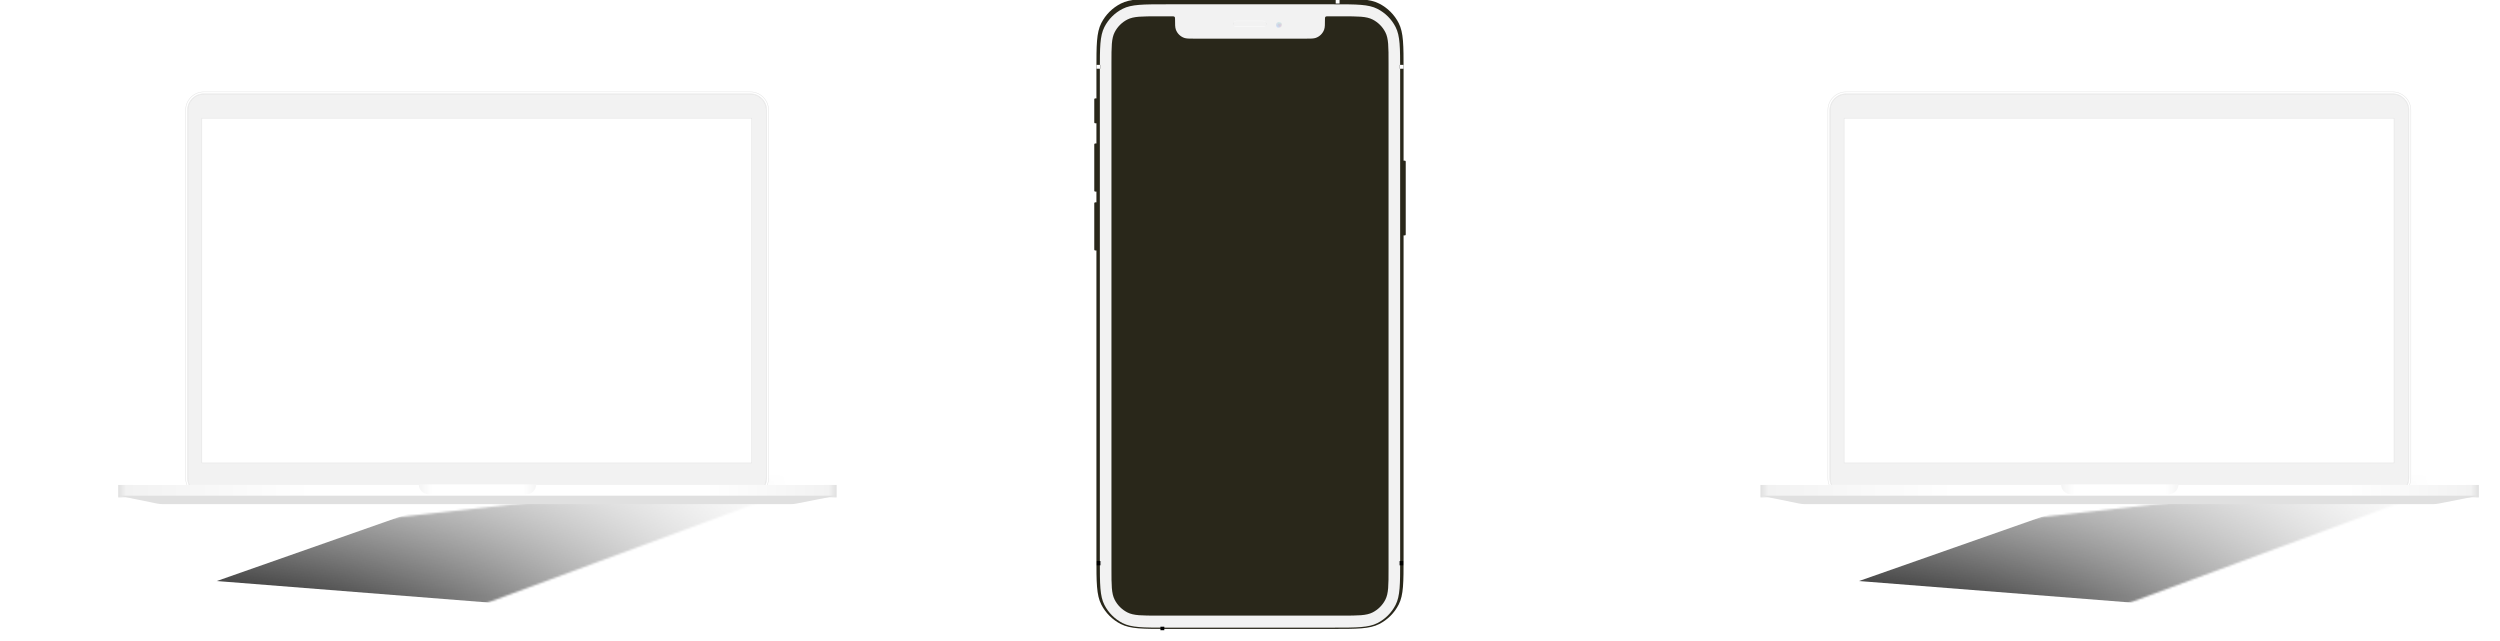 <svg width="1248" height="320" viewBox="0 0 1248 320" fill="none" xmlns="http://www.w3.org/2000/svg">
<mask id="mask0_2_1564" style="mask-type:alpha" maskUnits="userSpaceOnUse" x="-1" y="232" width="429" height="101">
<path fill-rule="evenodd" clip-rule="evenodd" d="M427.802 232.667L-0.012 280.274L156.703 332.898L427.802 232.667Z" fill="url(#paint0_radial_2_1564)"/>
</mask>
<g mask="url(#mask0_2_1564)">
<g filter="url(#filter0_f_2_1564)">
<path d="M429.86 177.084L108.196 290.052L425.486 315.142L429.86 177.084Z" fill="url(#paint1_radial_2_1564)"/>
</g>
</g>
<path d="M101.76 47.048L374.585 47.048C378.95 47.048 382.49 50.587 382.49 54.952V238.716C382.49 243.081 378.95 246.619 374.585 246.62H101.76C97.395 246.62 93.856 243.081 93.856 238.716L93.856 54.952C93.856 50.587 97.395 47.048 101.76 47.048ZM100.758 231.108H375.29V58.997L100.758 58.997L100.758 231.108Z" fill="#F2F2F2" stroke="#E0E0E0" stroke-width="0.223"/>
<path d="M101.76 247.807L374.585 247.807C379.597 247.807 383.676 243.729 383.676 238.716V54.952C383.676 49.939 379.597 45.861 374.585 45.861H101.76C96.747 45.861 92.669 49.939 92.668 54.952L92.668 238.716C92.669 243.729 96.747 247.807 101.76 247.807ZM101.76 246.843C97.279 246.843 93.633 243.197 93.633 238.716L93.633 54.952C93.633 50.471 97.279 46.826 101.76 46.826H374.585C379.067 46.826 382.712 50.471 382.712 54.952V238.716C382.712 243.197 379.067 246.843 374.585 246.843H101.76Z" fill="white" stroke="#E0E0E0" stroke-width="0.223"/>
<path d="M417.631 248.324H59.011V242.093H417.631V248.324Z" fill="url(#paint2_linear_2_1564)"/>
<g filter="url(#filter1_i_2_1564)">
<path d="M397.52 252.288C396.613 252.467 395.69 252.557 394.764 252.557L81.24 252.557C80.286 252.557 79.333 252.461 78.398 252.271L59.011 248.324L417.631 248.324L397.52 252.288Z" fill="#E0E0E0"/>
</g>
<g filter="url(#filter2_ii_2_1564)">
<path d="M213.972 246.731L262.78 246.731C265.498 246.731 267.702 244.528 267.702 241.809L209.051 241.809C209.051 244.528 211.254 246.731 213.972 246.731Z" fill="url(#paint3_linear_2_1564)"/>
</g>
<g filter="url(#filter3_ii_2_1564)">
<path d="M547.333 35.685C547.333 23.194 547.333 16.949 549.763 12.178C551.902 7.981 555.314 4.569 559.51 2.431C564.281 -3.14916e-07 570.527 -4.24056e-07 583.018 -6.42335e-07L664.982 -2.07466e-06C677.473 -2.29294e-06 683.719 -2.40208e-06 688.49 2.431C692.686 4.569 696.098 7.981 698.237 12.178C700.667 16.949 700.667 23.194 700.667 35.685L700.667 80.849L701.311 80.849C701.548 80.849 701.74 81.041 701.74 81.278L701.74 117.736C701.74 117.972 701.548 118.164 701.311 118.164L700.667 118.164L700.667 278.92C700.667 291.411 700.667 297.656 698.237 302.427C696.098 306.624 692.686 310.036 688.49 312.174C683.719 314.605 677.473 314.605 664.982 314.605L583.018 314.605C570.527 314.605 564.281 314.605 559.51 312.174C555.314 310.036 551.902 306.624 549.763 302.427C547.333 297.656 547.333 291.411 547.333 278.92L547.333 125.67L546.689 125.67C546.452 125.67 546.26 125.478 546.26 125.241L546.26 102.08C546.26 101.843 546.452 101.651 546.689 101.651L547.333 101.651L547.333 96.29L546.689 96.29C546.452 96.29 546.26 96.098 546.26 95.861L546.26 72.7C546.26 72.463 546.452 72.271 546.689 72.271L547.333 72.271L547.333 62.192L546.689 62.192C546.452 62.192 546.26 62 546.26 61.763L546.26 50.182C546.26 49.946 546.452 49.753 546.689 49.753L547.333 49.753L547.333 35.685Z" fill="#29271A"/>
</g>
<g filter="url(#filter4_i_2_1564)">
<path fill-rule="evenodd" clip-rule="evenodd" d="M551.316 13.074C549.048 17.524 549.048 23.349 549.048 34.999V279.606C549.048 291.256 549.048 297.081 551.316 301.531C553.31 305.445 556.492 308.627 560.406 310.622C564.856 312.889 570.681 312.889 582.332 312.889H665.669C677.319 312.889 683.144 312.889 687.594 310.622C691.508 308.627 694.69 305.445 696.685 301.531C698.952 297.081 698.952 291.256 698.952 279.606V34.999C698.952 23.349 698.952 17.524 696.685 13.074C694.69 9.16 691.508 5.977 687.594 3.983C683.144 1.716 677.319 1.716 665.669 1.716L582.332 1.716C570.681 1.716 564.856 1.716 560.406 3.983C556.492 5.977 553.31 9.16 551.316 13.074ZM554.838 31.053C554.838 22.886 554.838 18.802 556.428 15.683C557.826 12.939 560.057 10.708 562.801 9.31C565.92 7.72 570.004 7.72 578.171 7.72H585.339C585.694 7.72 585.871 7.72 586.013 7.772C586.252 7.859 586.439 8.047 586.526 8.285C586.578 8.427 586.578 8.604 586.578 8.959C586.578 11.8 586.578 13.22 586.992 14.357C587.685 16.263 589.187 17.764 591.093 18.458C592.23 18.872 593.65 18.872 596.49 18.872L651.51 18.872C654.35 18.872 655.77 18.872 656.907 18.458C658.813 17.764 660.315 16.263 661.009 14.357C661.422 13.22 661.422 11.8 661.422 8.959C661.422 8.604 661.422 8.427 661.474 8.285C661.561 8.047 661.749 7.859 661.987 7.772C662.129 7.72 662.306 7.72 662.661 7.72L669.829 7.72C677.996 7.72 682.08 7.72 685.199 9.31C687.943 10.708 690.174 12.939 691.572 15.683C693.162 18.802 693.162 22.886 693.162 31.053V283.552C693.162 291.719 693.162 295.803 691.572 298.922C690.174 301.666 687.943 303.897 685.199 305.295C682.08 306.884 677.996 306.884 669.829 306.884H578.171C570.004 306.884 565.92 306.884 562.801 305.295C560.057 303.897 557.826 301.666 556.428 298.922C554.838 295.803 554.838 291.719 554.838 283.552V31.053Z" fill="#F2F2F2"/>
</g>
<g filter="url(#filter5_dii_2_1564)">
<path d="M615.744 11.795C615.744 10.966 616.416 10.294 617.245 10.294L630.97 10.294C631.799 10.294 632.471 10.966 632.471 11.795C632.471 12.624 631.799 13.296 630.97 13.296L617.245 13.296C616.416 13.296 615.744 12.624 615.744 11.795Z" fill="#F2F2F2"/>
<path d="M617.244 10.401L630.97 10.401C631.739 10.401 632.364 11.025 632.364 11.794C632.364 12.564 631.739 13.189 630.97 13.189L617.244 13.189C616.475 13.188 615.851 12.564 615.851 11.794C615.851 11.025 616.475 10.401 617.244 10.401Z" stroke="url(#paint4_linear_2_1564)" stroke-width="0.214"/>
</g>
<g filter="url(#filter6_dii_2_1564)">
<path d="M635.902 11.795C635.902 10.137 637.246 8.793 638.905 8.793C640.563 8.793 641.907 10.137 641.907 11.795C641.907 13.453 640.563 14.797 638.905 14.797C637.246 14.797 635.902 13.453 635.902 11.795Z" fill="#F2F2F2"/>
</g>
<g filter="url(#filter7_i_2_1564)">
<path d="M640.406 11.795C640.406 10.966 639.734 10.294 638.905 10.294C638.076 10.294 637.403 10.966 637.403 11.795C637.403 12.624 638.076 13.296 638.905 13.296C639.734 13.296 640.406 12.624 640.406 11.795Z" fill="url(#paint5_radial_2_1564)"/>
<path d="M640.406 11.795C640.406 10.966 639.734 10.294 638.905 10.294C638.076 10.294 637.403 10.966 637.403 11.795C637.403 12.624 638.076 13.296 638.905 13.296C639.734 13.296 640.406 12.624 640.406 11.795Z" fill="url(#paint6_radial_2_1564)" fill-opacity="0.17"/>
<path d="M640.406 11.795C640.406 10.966 639.734 10.294 638.905 10.294C638.076 10.294 637.403 10.966 637.403 11.795C637.403 12.624 638.076 13.296 638.905 13.296C639.734 13.296 640.406 12.624 640.406 11.795Z" fill="url(#paint7_radial_2_1564)" fill-opacity="0.23"/>
</g>
<g style="mix-blend-mode:overlay">
<rect width="1.929" height="2.358" transform="matrix(1 8.58442e-07 8.58442e-07 1 666.784 0)" fill="url(#paint8_linear_2_1564)"/>
</g>
<g style="mix-blend-mode:overlay">
<rect width="1.929" height="2.358" transform="matrix(-1 1.04697e-06 1.2355e-06 -1 581.216 314.605)" fill="url(#paint9_linear_2_1564)"/>
</g>
<g style="mix-blend-mode:overlay">
<rect width="1.929" height="2.358" transform="matrix(1.1031e-06 1 -1 -1.20743e-06 700.668 32.383)" fill="url(#paint10_linear_2_1564)"/>
</g>
<g style="mix-blend-mode:overlay">
<rect width="2.144" height="2.358" transform="matrix(1.55642e-06 -1 1 -1.29163e-06 547.547 282.222)" fill="url(#paint11_linear_2_1564)"/>
</g>
<g style="mix-blend-mode:overlay">
<rect width="1.929" height="2.358" transform="matrix(1.20743e-06 1 1 1.1031e-06 547.333 32.383)" fill="url(#paint12_linear_2_1564)"/>
</g>
<g style="mix-blend-mode:overlay">
<rect width="2.144" height="2.358" transform="matrix(1.48016e-06 -1 -1 1.39596e-06 700.453 282.222)" fill="url(#paint13_linear_2_1564)"/>
</g>
<mask id="mask1_2_1564" style="mask-type:alpha" maskUnits="userSpaceOnUse" x="819" y="232" width="429" height="101">
<path fill-rule="evenodd" clip-rule="evenodd" d="M1247.61 232.667L819.799 280.274L976.514 332.898L1247.61 232.667Z" fill="url(#paint14_radial_2_1564)"/>
</mask>
<g mask="url(#mask1_2_1564)">
<g filter="url(#filter8_f_2_1564)">
<path d="M1249.67 177.084L928.007 290.052L1245.3 315.142L1249.67 177.084Z" fill="url(#paint15_radial_2_1564)"/>
</g>
</g>
<path d="M921.571 47.048L1194.4 47.048C1198.76 47.048 1202.3 50.587 1202.3 54.952V238.716C1202.3 243.081 1198.76 246.619 1194.4 246.62H921.571C917.206 246.62 913.667 243.081 913.667 238.716V54.952C913.667 50.587 917.206 47.048 921.571 47.048ZM920.569 231.108H1195.1V58.997L920.569 58.997V231.108Z" fill="#F2F2F2" stroke="#E0E0E0" stroke-width="0.223"/>
<path d="M921.571 247.807L1194.4 247.807C1199.41 247.807 1203.49 243.729 1203.49 238.716V54.952C1203.49 49.939 1199.41 45.861 1194.4 45.861H921.571C916.558 45.861 912.48 49.939 912.48 54.952L912.48 238.716C912.48 243.729 916.558 247.807 921.571 247.807ZM921.571 246.843C917.09 246.843 913.444 243.197 913.444 238.716V54.952C913.444 50.471 917.09 46.826 921.571 46.826H1194.4C1198.88 46.826 1202.52 50.471 1202.52 54.952V238.716C1202.52 243.197 1198.88 246.843 1194.4 246.843H921.571Z" fill="white" stroke="#E0E0E0" stroke-width="0.223"/>
<path d="M1237.44 248.324H878.822V242.093H1237.44V248.324Z" fill="url(#paint16_linear_2_1564)"/>
<g filter="url(#filter9_i_2_1564)">
<path d="M1217.33 252.288C1216.42 252.467 1215.5 252.557 1214.58 252.557L901.051 252.557C900.097 252.557 899.144 252.461 898.209 252.271L878.822 248.324L1237.44 248.324L1217.33 252.288Z" fill="#E0E0E0"/>
</g>
<g filter="url(#filter10_ii_2_1564)">
<path d="M1033.78 246.731L1082.59 246.731C1085.31 246.731 1087.51 244.528 1087.51 241.809L1028.86 241.809C1028.86 244.528 1031.07 246.731 1033.78 246.731Z" fill="url(#paint17_linear_2_1564)"/>
</g>
<defs>
<filter id="filter0_f_2_1564" x="104.079" y="172.967" width="329.899" height="146.293" filterUnits="userSpaceOnUse" color-interpolation-filters="sRGB">
<feFlood flood-opacity="0" result="BackgroundImageFix"/>
<feBlend mode="normal" in="SourceGraphic" in2="BackgroundImageFix" result="shape"/>
<feGaussianBlur stdDeviation="2.058" result="effect1_foregroundBlur_2_1564"/>
</filter>
<filter id="filter1_i_2_1564" x="59.011" y="247.433" width="358.621" height="5.124" filterUnits="userSpaceOnUse" color-interpolation-filters="sRGB">
<feFlood flood-opacity="0" result="BackgroundImageFix"/>
<feBlend mode="normal" in="SourceGraphic" in2="BackgroundImageFix" result="shape"/>
<feColorMatrix in="SourceAlpha" type="matrix" values="0 0 0 0 0 0 0 0 0 0 0 0 0 0 0 0 0 0 127 0" result="hardAlpha"/>
<feOffset dy="-0.89"/>
<feGaussianBlur stdDeviation="0.89"/>
<feComposite in2="hardAlpha" operator="arithmetic" k2="-1" k3="1"/>
<feColorMatrix type="matrix" values="0 0 0 0 0.769 0 0 0 0 0.769 0 0 0 0 0.769 0 0 0 1 0"/>
<feBlend mode="normal" in2="shape" result="effect1_innerShadow_2_1564"/>
</filter>
<filter id="filter2_ii_2_1564" x="209.051" y="241.364" width="58.651" height="5.813" filterUnits="userSpaceOnUse" color-interpolation-filters="sRGB">
<feFlood flood-opacity="0" result="BackgroundImageFix"/>
<feBlend mode="normal" in="SourceGraphic" in2="BackgroundImageFix" result="shape"/>
<feColorMatrix in="SourceAlpha" type="matrix" values="0 0 0 0 0 0 0 0 0 0 0 0 0 0 0 0 0 0 127 0" result="hardAlpha"/>
<feOffset dy="0.445"/>
<feGaussianBlur stdDeviation="0.223"/>
<feComposite in2="hardAlpha" operator="arithmetic" k2="-1" k3="1"/>
<feColorMatrix type="matrix" values="0 0 0 0 0.95 0 0 0 0 0.95 0 0 0 0 0.95 0 0 0 1 0"/>
<feBlend mode="normal" in2="shape" result="effect1_innerShadow_2_1564"/>
<feColorMatrix in="SourceAlpha" type="matrix" values="0 0 0 0 0 0 0 0 0 0 0 0 0 0 0 0 0 0 127 0" result="hardAlpha"/>
<feOffset dy="-0.445"/>
<feGaussianBlur stdDeviation="0.89"/>
<feComposite in2="hardAlpha" operator="arithmetic" k2="-1" k3="1"/>
<feColorMatrix type="matrix" values="0 0 0 0 0.88 0 0 0 0 0.88 0 0 0 0 0.88 0 0 0 1 0"/>
<feBlend mode="normal" in2="effect1_innerShadow_2_1564" result="effect2_innerShadow_2_1564"/>
</filter>
<filter id="filter3_ii_2_1564" x="546.26" y="-0.429" width="155.479" height="315.891" filterUnits="userSpaceOnUse" color-interpolation-filters="sRGB">
<feFlood flood-opacity="0" result="BackgroundImageFix"/>
<feBlend mode="normal" in="SourceGraphic" in2="BackgroundImageFix" result="shape"/>
<feColorMatrix in="SourceAlpha" type="matrix" values="0 0 0 0 0 0 0 0 0 0 0 0 0 0 0 0 0 0 127 0" result="hardAlpha"/>
<feOffset dy="0.857"/>
<feGaussianBlur stdDeviation="0.429"/>
<feComposite in2="hardAlpha" operator="arithmetic" k2="-1" k3="1"/>
<feColorMatrix type="matrix" values="0 0 0 0 1 0 0 0 0 1 0 0 0 0 1 0 0 0 0.5 0"/>
<feBlend mode="normal" in2="shape" result="effect1_innerShadow_2_1564"/>
<feColorMatrix in="SourceAlpha" type="matrix" values="0 0 0 0 0 0 0 0 0 0 0 0 0 0 0 0 0 0 127 0" result="hardAlpha"/>
<feOffset dy="-1.5"/>
<feGaussianBlur stdDeviation="0.214"/>
<feComposite in2="hardAlpha" operator="arithmetic" k2="-1" k3="1"/>
<feColorMatrix type="matrix" values="0 0 0 0 0 0 0 0 0 0 0 0 0 0 0 0 0 0 0.15 0"/>
<feBlend mode="normal" in2="effect1_innerShadow_2_1564" result="effect2_innerShadow_2_1564"/>
</filter>
<filter id="filter4_i_2_1564" x="549.048" y="1.716" width="149.904" height="311.602" filterUnits="userSpaceOnUse" color-interpolation-filters="sRGB">
<feFlood flood-opacity="0" result="BackgroundImageFix"/>
<feBlend mode="normal" in="SourceGraphic" in2="BackgroundImageFix" result="shape"/>
<feColorMatrix in="SourceAlpha" type="matrix" values="0 0 0 0 0 0 0 0 0 0 0 0 0 0 0 0 0 0 127 0" result="hardAlpha"/>
<feOffset dy="0.429"/>
<feGaussianBlur stdDeviation="0.429"/>
<feComposite in2="hardAlpha" operator="arithmetic" k2="-1" k3="1"/>
<feColorMatrix type="matrix" values="0 0 0 0 0 0 0 0 0 0 0 0 0 0 0 0 0 0 0.15 0"/>
<feBlend mode="normal" in2="shape" result="effect1_innerShadow_2_1564"/>
</filter>
<filter id="filter5_dii_2_1564" x="614.564" y="9.543" width="18.443" height="5.04" filterUnits="userSpaceOnUse" color-interpolation-filters="sRGB">
<feFlood flood-opacity="0" result="BackgroundImageFix"/>
<feColorMatrix in="SourceAlpha" type="matrix" values="0 0 0 0 0 0 0 0 0 0 0 0 0 0 0 0 0 0 127 0" result="hardAlpha"/>
<feOffset dx="-0.322" dy="0.429"/>
<feGaussianBlur stdDeviation="0.429"/>
<feColorMatrix type="matrix" values="0 0 0 0 0 0 0 0 0 0 0 0 0 0 0 0 0 0 0.1 0"/>
<feBlend mode="normal" in2="BackgroundImageFix" result="effect1_dropShadow_2_1564"/>
<feBlend mode="normal" in="SourceGraphic" in2="effect1_dropShadow_2_1564" result="shape"/>
<feColorMatrix in="SourceAlpha" type="matrix" values="0 0 0 0 0 0 0 0 0 0 0 0 0 0 0 0 0 0 127 0" result="hardAlpha"/>
<feOffset dx="0.536" dy="-0.75"/>
<feGaussianBlur stdDeviation="0.429"/>
<feComposite in2="hardAlpha" operator="arithmetic" k2="-1" k3="1"/>
<feColorMatrix type="matrix" values="0 0 0 0 1 0 0 0 0 1 0 0 0 0 1 0 0 0 1 0"/>
<feBlend mode="normal" in2="shape" result="effect2_innerShadow_2_1564"/>
<feColorMatrix in="SourceAlpha" type="matrix" values="0 0 0 0 0 0 0 0 0 0 0 0 0 0 0 0 0 0 127 0" result="hardAlpha"/>
<feOffset dx="-0.429" dy="0.429"/>
<feGaussianBlur stdDeviation="0.322"/>
<feComposite in2="hardAlpha" operator="arithmetic" k2="-1" k3="1"/>
<feColorMatrix type="matrix" values="0 0 0 0 0 0 0 0 0 0 0 0 0 0 0 0 0 0 0.1 0"/>
<feBlend mode="normal" in2="effect2_innerShadow_2_1564" result="effect3_innerShadow_2_1564"/>
</filter>
<filter id="filter6_dii_2_1564" x="634.723" y="8.042" width="7.72" height="8.042" filterUnits="userSpaceOnUse" color-interpolation-filters="sRGB">
<feFlood flood-opacity="0" result="BackgroundImageFix"/>
<feColorMatrix in="SourceAlpha" type="matrix" values="0 0 0 0 0 0 0 0 0 0 0 0 0 0 0 0 0 0 127 0" result="hardAlpha"/>
<feOffset dx="-0.322" dy="0.429"/>
<feGaussianBlur stdDeviation="0.429"/>
<feColorMatrix type="matrix" values="0 0 0 0 0 0 0 0 0 0 0 0 0 0 0 0 0 0 0.1 0"/>
<feBlend mode="normal" in2="BackgroundImageFix" result="effect1_dropShadow_2_1564"/>
<feBlend mode="normal" in="SourceGraphic" in2="effect1_dropShadow_2_1564" result="shape"/>
<feColorMatrix in="SourceAlpha" type="matrix" values="0 0 0 0 0 0 0 0 0 0 0 0 0 0 0 0 0 0 127 0" result="hardAlpha"/>
<feOffset dx="0.536" dy="-0.75"/>
<feGaussianBlur stdDeviation="0.429"/>
<feComposite in2="hardAlpha" operator="arithmetic" k2="-1" k3="1"/>
<feColorMatrix type="matrix" values="0 0 0 0 1 0 0 0 0 1 0 0 0 0 1 0 0 0 1 0"/>
<feBlend mode="normal" in2="shape" result="effect2_innerShadow_2_1564"/>
<feColorMatrix in="SourceAlpha" type="matrix" values="0 0 0 0 0 0 0 0 0 0 0 0 0 0 0 0 0 0 127 0" result="hardAlpha"/>
<feOffset dx="-0.429" dy="0.429"/>
<feGaussianBlur stdDeviation="0.322"/>
<feComposite in2="hardAlpha" operator="arithmetic" k2="-1" k3="1"/>
<feColorMatrix type="matrix" values="0 0 0 0 0 0 0 0 0 0 0 0 0 0 0 0 0 0 0.1 0"/>
<feBlend mode="normal" in2="effect2_innerShadow_2_1564" result="effect3_innerShadow_2_1564"/>
</filter>
<filter id="filter7_i_2_1564" x="636.975" y="10.294" width="3.431" height="3.646" filterUnits="userSpaceOnUse" color-interpolation-filters="sRGB">
<feFlood flood-opacity="0" result="BackgroundImageFix"/>
<feBlend mode="normal" in="SourceGraphic" in2="BackgroundImageFix" result="shape"/>
<feColorMatrix in="SourceAlpha" type="matrix" values="0 0 0 0 0 0 0 0 0 0 0 0 0 0 0 0 0 0 127 0" result="hardAlpha"/>
<feOffset dx="-0.429" dy="0.643"/>
<feGaussianBlur stdDeviation="0.322"/>
<feComposite in2="hardAlpha" operator="arithmetic" k2="-1" k3="1"/>
<feColorMatrix type="matrix" values="0 0 0 0 1 0 0 0 0 1 0 0 0 0 1 0 0 0 0.65 0"/>
<feBlend mode="normal" in2="shape" result="effect1_innerShadow_2_1564"/>
</filter>
<filter id="filter8_f_2_1564" x="923.89" y="172.967" width="329.899" height="146.293" filterUnits="userSpaceOnUse" color-interpolation-filters="sRGB">
<feFlood flood-opacity="0" result="BackgroundImageFix"/>
<feBlend mode="normal" in="SourceGraphic" in2="BackgroundImageFix" result="shape"/>
<feGaussianBlur stdDeviation="2.058" result="effect1_foregroundBlur_2_1564"/>
</filter>
<filter id="filter9_i_2_1564" x="878.822" y="247.433" width="358.621" height="5.124" filterUnits="userSpaceOnUse" color-interpolation-filters="sRGB">
<feFlood flood-opacity="0" result="BackgroundImageFix"/>
<feBlend mode="normal" in="SourceGraphic" in2="BackgroundImageFix" result="shape"/>
<feColorMatrix in="SourceAlpha" type="matrix" values="0 0 0 0 0 0 0 0 0 0 0 0 0 0 0 0 0 0 127 0" result="hardAlpha"/>
<feOffset dy="-0.89"/>
<feGaussianBlur stdDeviation="0.89"/>
<feComposite in2="hardAlpha" operator="arithmetic" k2="-1" k3="1"/>
<feColorMatrix type="matrix" values="0 0 0 0 0.769 0 0 0 0 0.769 0 0 0 0 0.769 0 0 0 1 0"/>
<feBlend mode="normal" in2="shape" result="effect1_innerShadow_2_1564"/>
</filter>
<filter id="filter10_ii_2_1564" x="1028.86" y="241.364" width="58.651" height="5.813" filterUnits="userSpaceOnUse" color-interpolation-filters="sRGB">
<feFlood flood-opacity="0" result="BackgroundImageFix"/>
<feBlend mode="normal" in="SourceGraphic" in2="BackgroundImageFix" result="shape"/>
<feColorMatrix in="SourceAlpha" type="matrix" values="0 0 0 0 0 0 0 0 0 0 0 0 0 0 0 0 0 0 127 0" result="hardAlpha"/>
<feOffset dy="0.445"/>
<feGaussianBlur stdDeviation="0.223"/>
<feComposite in2="hardAlpha" operator="arithmetic" k2="-1" k3="1"/>
<feColorMatrix type="matrix" values="0 0 0 0 0.95 0 0 0 0 0.95 0 0 0 0 0.95 0 0 0 1 0"/>
<feBlend mode="normal" in2="shape" result="effect1_innerShadow_2_1564"/>
<feColorMatrix in="SourceAlpha" type="matrix" values="0 0 0 0 0 0 0 0 0 0 0 0 0 0 0 0 0 0 127 0" result="hardAlpha"/>
<feOffset dy="-0.445"/>
<feGaussianBlur stdDeviation="0.89"/>
<feComposite in2="hardAlpha" operator="arithmetic" k2="-1" k3="1"/>
<feColorMatrix type="matrix" values="0 0 0 0 0.88 0 0 0 0 0.88 0 0 0 0 0.88 0 0 0 1 0"/>
<feBlend mode="normal" in2="effect1_innerShadow_2_1564" result="effect2_innerShadow_2_1564"/>
</filter>
<radialGradient id="paint0_radial_2_1564" cx="0" cy="0" r="1" gradientUnits="userSpaceOnUse" gradientTransform="translate(230.186 422.063) rotate(-88.456) scale(217.661 491.601)">
<stop offset="0.573" stop-color="white"/>
<stop offset="1" stop-color="white" stop-opacity="0"/>
</radialGradient>
<radialGradient id="paint1_radial_2_1564" cx="0" cy="0" r="1" gradientUnits="userSpaceOnUse" gradientTransform="translate(62.134 296.1) rotate(-15.738) scale(336.331 1013.94)">
<stop/>
<stop offset="1" stop-opacity="0"/>
</radialGradient>
<linearGradient id="paint2_linear_2_1564" x1="59.011" y1="245.209" x2="417.632" y2="245.209" gradientUnits="userSpaceOnUse">
<stop stop-color="#E0E0E0"/>
<stop offset="0.011" stop-color="#F2F2F2"/>
<stop offset="0.269" stop-color="white"/>
<stop offset="0.817" stop-color="white"/>
<stop offset="0.989" stop-color="#F2F2F2"/>
<stop offset="1" stop-color="#E0E0E0"/>
</linearGradient>
<linearGradient id="paint3_linear_2_1564" x1="207.668" y1="247.034" x2="269.544" y2="247.034" gradientUnits="userSpaceOnUse">
<stop stop-color="#F2F2F2"/>
<stop offset="0.132" stop-color="white"/>
<stop offset="0.868" stop-color="white"/>
<stop offset="1" stop-color="#F2F2F2"/>
</linearGradient>
<linearGradient id="paint4_linear_2_1564" x1="624.107" y1="10.294" x2="624.107" y2="13.296" gradientUnits="userSpaceOnUse">
<stop stop-color="white"/>
<stop offset="0.483" stop-color="#E0E0E0"/>
<stop offset="1" stop-color="white"/>
</linearGradient>
<radialGradient id="paint5_radial_2_1564" cx="0" cy="0" r="1" gradientUnits="userSpaceOnUse" gradientTransform="translate(637.832 12.974) rotate(-41.633) scale(2.582 2.582)">
<stop stop-color="#C4D9FD"/>
<stop offset="1" stop-color="#CCD3E0" stop-opacity="0"/>
</radialGradient>
<radialGradient id="paint6_radial_2_1564" cx="0" cy="0" r="1" gradientUnits="userSpaceOnUse" gradientTransform="translate(639.441 11.902) rotate(118.61) scale(1.344 1.344)">
<stop offset="0.147" stop-color="#EE62C7"/>
<stop offset="1" stop-color="#B36B16" stop-opacity="0"/>
</radialGradient>
<radialGradient id="paint7_radial_2_1564" cx="0" cy="0" r="1" gradientUnits="userSpaceOnUse" gradientTransform="translate(639.226 10.615) rotate(107.65) scale(2.476 2.476)">
<stop stop-color="#6BDCD5"/>
<stop offset="1" stop-color="#15368A" stop-opacity="0"/>
</radialGradient>
<linearGradient id="paint8_linear_2_1564" x1="0.965" y1="0" x2="0.965" y2="2.358" gradientUnits="userSpaceOnUse">
<stop offset="0.718" stop-color="white"/>
<stop offset="0.792" stop-color="#272727" stop-opacity="0.3"/>
<stop offset="1" stop-opacity="0"/>
</linearGradient>
<linearGradient id="paint9_linear_2_1564" x1="0.965" y1="0" x2="0.965" y2="2.358" gradientUnits="userSpaceOnUse">
<stop offset="0.718"/>
<stop offset="0.792" stop-color="#272727" stop-opacity="0.3"/>
<stop offset="1" stop-opacity="0"/>
</linearGradient>
<linearGradient id="paint10_linear_2_1564" x1="0.965" y1="0" x2="0.965" y2="2.358" gradientUnits="userSpaceOnUse">
<stop offset="0.718" stop-color="white"/>
<stop offset="0.792" stop-color="#272727" stop-opacity="0.3"/>
<stop offset="1" stop-opacity="0"/>
</linearGradient>
<linearGradient id="paint11_linear_2_1564" x1="1.072" y1="0" x2="1.072" y2="2.358" gradientUnits="userSpaceOnUse">
<stop offset="0.718"/>
<stop offset="0.792" stop-color="#272727" stop-opacity="0.3"/>
<stop offset="1" stop-opacity="0"/>
</linearGradient>
<linearGradient id="paint12_linear_2_1564" x1="0.965" y1="0" x2="0.965" y2="2.358" gradientUnits="userSpaceOnUse">
<stop offset="0.718" stop-color="white"/>
<stop offset="0.792" stop-color="#272727" stop-opacity="0.3"/>
<stop offset="1" stop-opacity="0"/>
</linearGradient>
<linearGradient id="paint13_linear_2_1564" x1="1.072" y1="0" x2="1.072" y2="2.358" gradientUnits="userSpaceOnUse">
<stop offset="0.718"/>
<stop offset="0.792" stop-color="#272727" stop-opacity="0.3"/>
<stop offset="1" stop-opacity="0"/>
</linearGradient>
<radialGradient id="paint14_radial_2_1564" cx="0" cy="0" r="1" gradientUnits="userSpaceOnUse" gradientTransform="translate(1050 422.063) rotate(-88.456) scale(217.661 491.601)">
<stop offset="0.573" stop-color="white"/>
<stop offset="1" stop-color="white" stop-opacity="0"/>
</radialGradient>
<radialGradient id="paint15_radial_2_1564" cx="0" cy="0" r="1" gradientUnits="userSpaceOnUse" gradientTransform="translate(881.945 296.1) rotate(-15.738) scale(336.331 1013.94)">
<stop/>
<stop offset="1" stop-opacity="0"/>
</radialGradient>
<linearGradient id="paint16_linear_2_1564" x1="878.822" y1="245.209" x2="1237.44" y2="245.209" gradientUnits="userSpaceOnUse">
<stop stop-color="#E0E0E0"/>
<stop offset="0.011" stop-color="#F2F2F2"/>
<stop offset="0.269" stop-color="white"/>
<stop offset="0.817" stop-color="white"/>
<stop offset="0.989" stop-color="#F2F2F2"/>
<stop offset="1" stop-color="#E0E0E0"/>
</linearGradient>
<linearGradient id="paint17_linear_2_1564" x1="1027.48" y1="247.034" x2="1089.36" y2="247.034" gradientUnits="userSpaceOnUse">
<stop stop-color="#F2F2F2"/>
<stop offset="0.132" stop-color="white"/>
<stop offset="0.868" stop-color="white"/>
<stop offset="1" stop-color="#F2F2F2"/>
</linearGradient>
</defs>
</svg>
